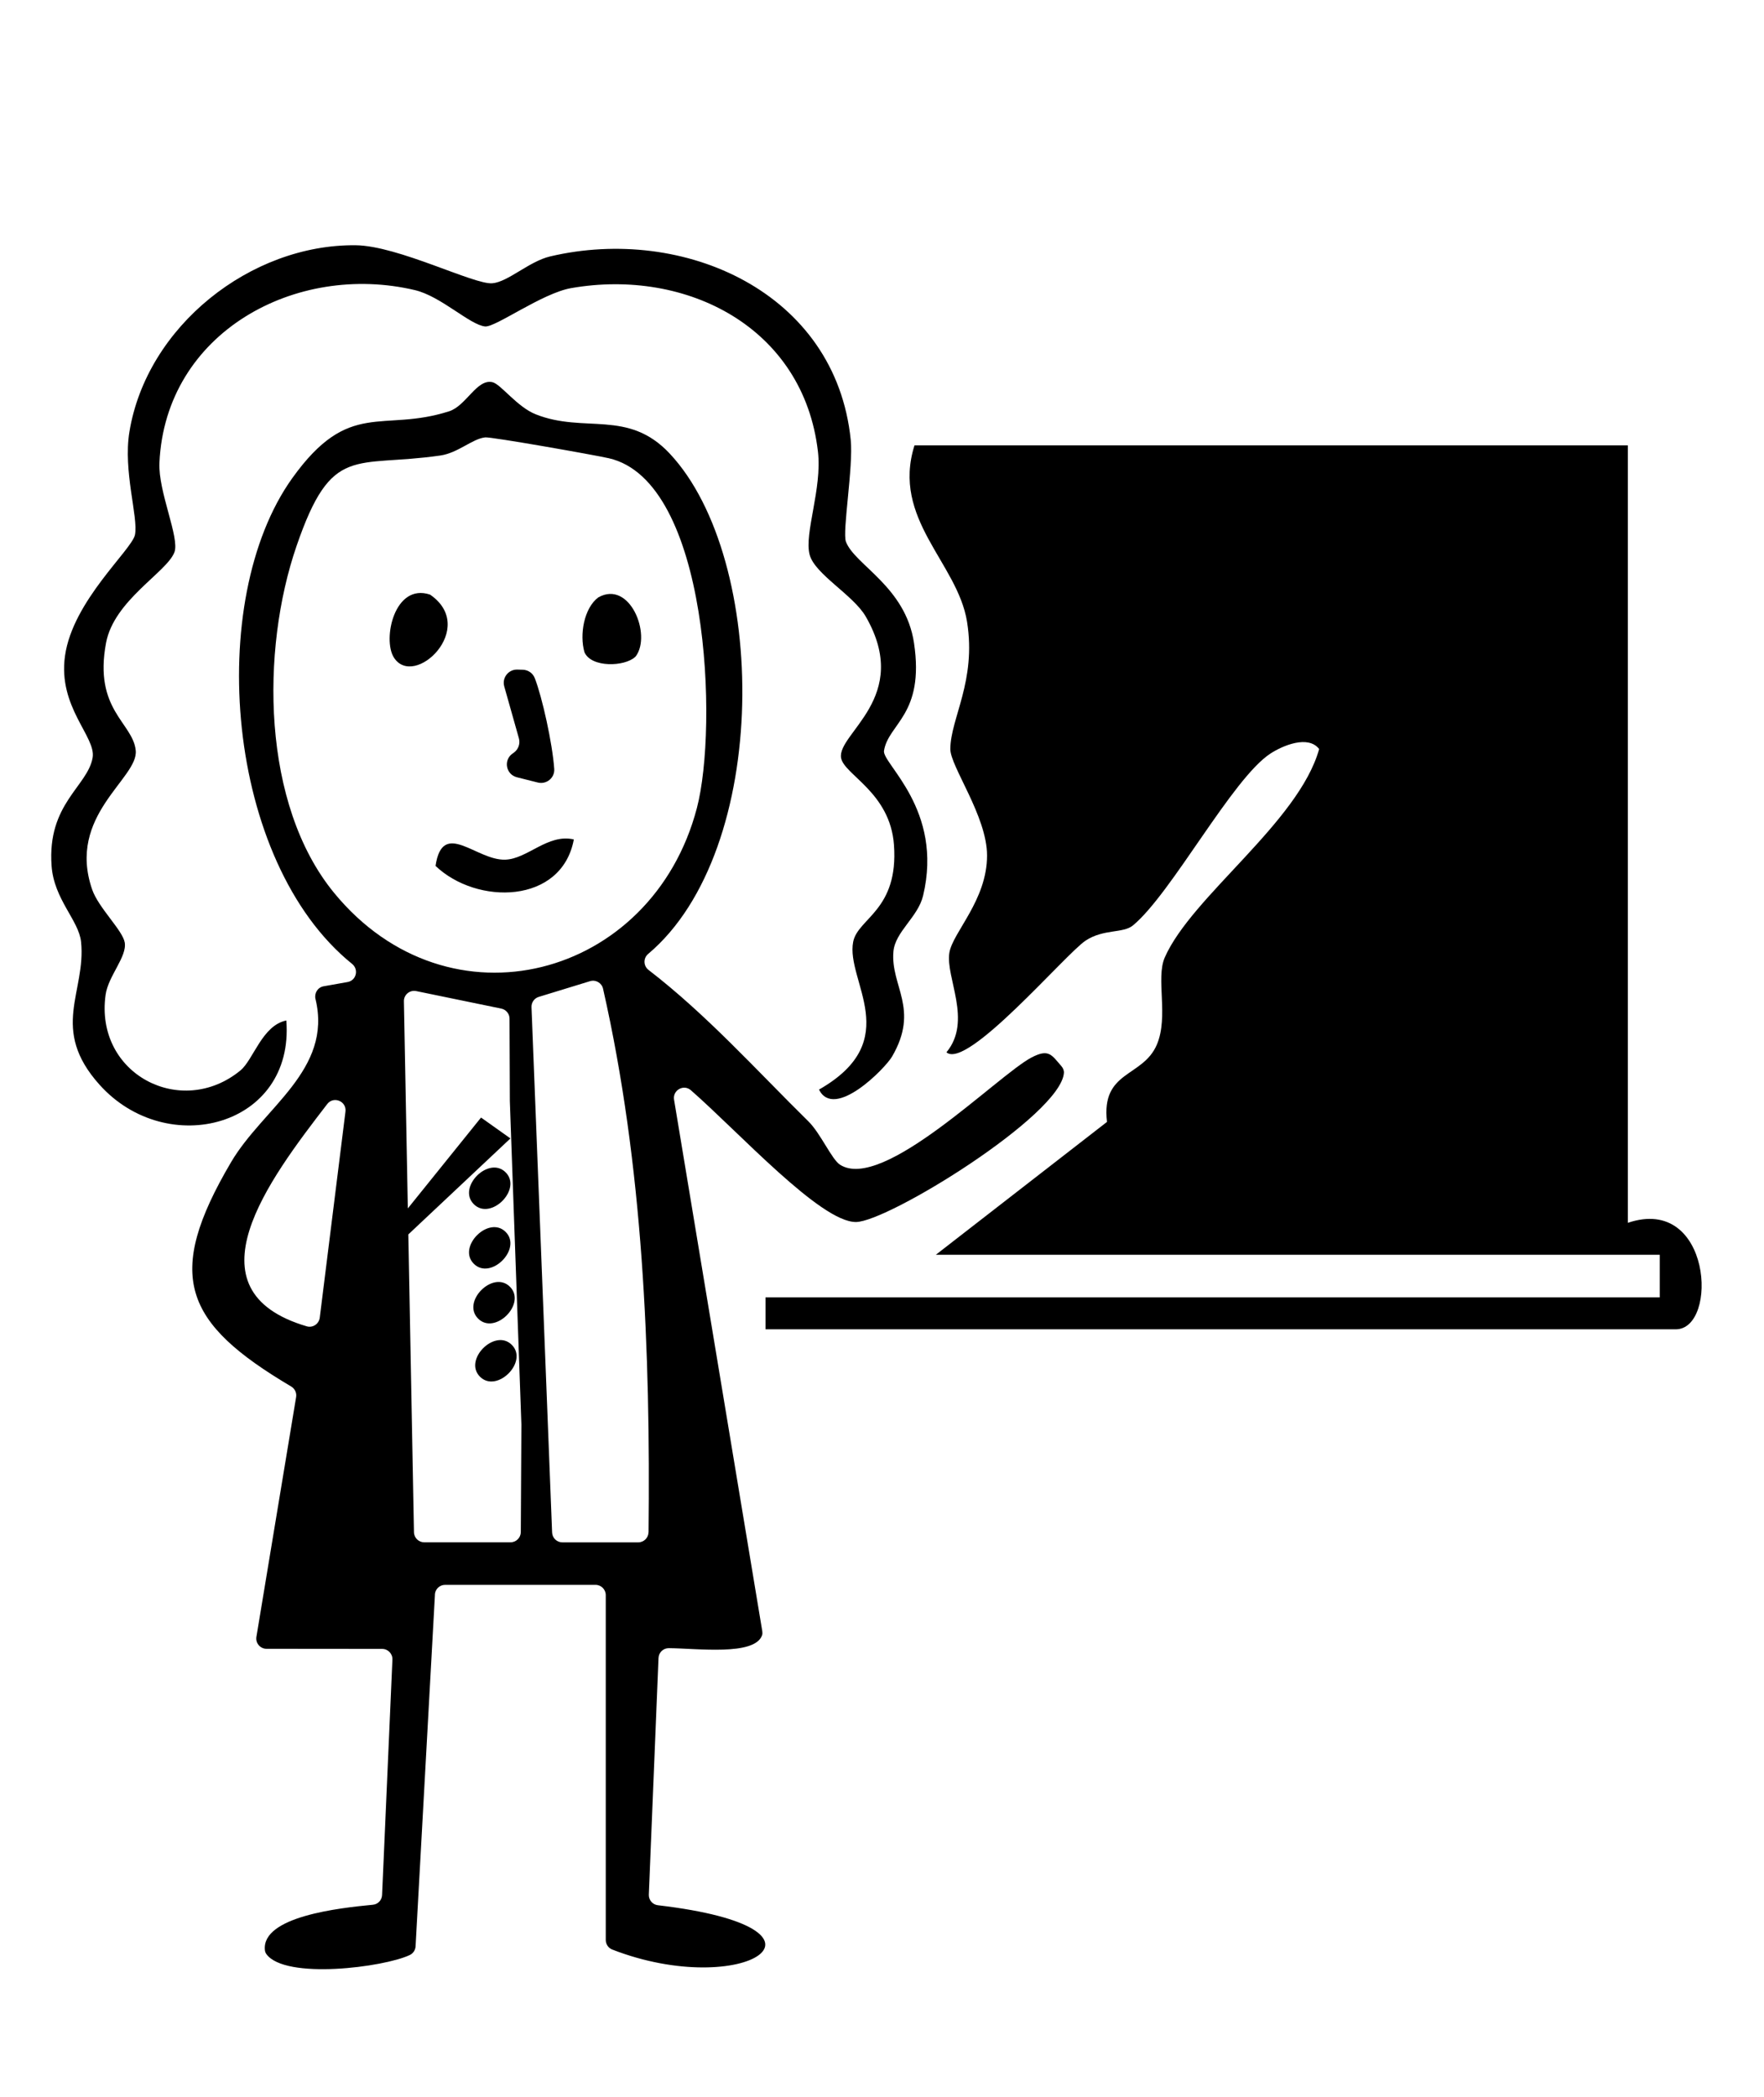 <?xml version="1.0" encoding="UTF-8"?>
<svg id="Layer_1" data-name="Layer 1" xmlns="http://www.w3.org/2000/svg" viewBox="0 0 331.39 393.89">
  <path d="M305.81,83.65v146c15.78-5.34,17.07,20,9,20h-171v-6h168v-8h-136l32.15-24.95c-1.14-9.72,6.75-8.31,9.38-14.54,2.23-5.28-.24-12.41,1.47-16.33,5.03-11.48,25.18-25.41,29.01-39.16-2.06-2.66-6.82-.67-9.15.85-7.15,4.64-18.56,26.25-25.82,32.27-1.86,1.54-5.51.63-8.89,2.85-3.76,2.47-22.26,24.31-26.16,20.99,4.92-5.92-.21-14.09.55-18.7.63-3.84,7.09-9.86,7.08-18.28-.01-7.39-6.93-16.74-6.9-20,.05-5.78,4.93-12.76,3.14-23.89-1.78-11.08-14.24-19.26-9.87-33.12h134Z"/>
  <path d="M81.71,299.47l-3.64,66.06c-.04.7-.45,1.33-1.09,1.63-4.83,2.3-23.42,4.69-26.94-.18-.16-.22-.26-.5-.28-.77-.6-6.29,14-7.89,20.29-8.49.96-.09,1.69-.87,1.73-1.83l1.94-44.21c.05-1.09-.83-2.01-1.92-2.01l-21.73-.02c-1.19,0-2.09-1.07-1.9-2.24l7.46-45.04c.13-.79-.24-1.57-.93-1.98-20.19-11.95-23.88-20.77-11.29-42.13,6.04-10.25,19.09-17.29,15.86-30.64-.26-1.09.41-2.19,1.52-2.39l4.51-.8c1.64-.29,2.14-2.36.84-3.41-23.8-19.21-27.68-68.28-11.22-91.24,10.7-14.92,16.84-8.49,29.46-12.54,3.21-1.03,5.2-6.15,8.14-5.46,1.57.37,4.6,4.63,8.12,6.03,9.16,3.64,17.33-1.01,25.18,7.38,18.59,19.85,19.05,74.51-4.05,93.96-.95.8-.92,2.25.07,3.01,10.96,8.44,20.21,18.77,30.02,28.43,2.31,2.27,4.39,7.15,5.95,8.15,8.08,5.17,29.62-16.8,35.96-20.13,3.28-1.72,3.78-.49,5.63,1.62.3.35.5.8.47,1.26-.56,7.95-33.07,27.99-39.07,28.01-6.65.03-21.98-16.86-31.01-24.75-1.36-1.19-3.45,0-3.16,1.77l16.57,99.8c.04.27.05.55-.04.8-1.39,3.91-12.27,2.44-17.53,2.41-1.03,0-1.88.82-1.92,1.85l-1.82,44.44c-.04,1,.7,1.87,1.69,1.99,37.21,4.35,16.15,17.92-8.57,8.32-.73-.29-1.21-1.01-1.21-1.79v-64.77c0-1.06-.86-1.93-1.93-1.93h-28.25c-1.02,0-1.87.8-1.92,1.82ZM91.11,82.15c-2.39.26-5.08,2.93-8.41,3.4-16.2,2.33-20.37-2.26-26.99,16.99-6.73,19.56-6.57,48.54,7.05,65.14,21.6,26.33,59.77,16.08,68.16-15.93,3.99-15.21,2.31-61.38-16.54-65.69-2.59-.59-22.09-4.05-23.27-3.92ZM121.84,287.75c.36-34.12-1.01-68.84-8.55-102.07-.25-1.09-1.38-1.74-2.45-1.41l-9.63,2.95c-.84.26-1.39,1.04-1.36,1.92l3.87,98.67c.04,1.03.89,1.85,1.92,1.85h14.26c1.06,0,1.92-.85,1.93-1.91ZM95.78,206.76l-.06-15.46c0-.91-.65-1.69-1.54-1.88l-15.99-3.29c-1.21-.25-2.34.69-2.31,1.92l1.89,99.71c.02,1.05.88,1.89,1.92,1.89h16.22c1.06,0,1.92-.86,1.93-1.92l.11-20.2M90.37,209.88,95.89,213.8,60.07,247.47l4.83-38.71c.24-1.95-2.24-2.97-3.43-1.41-10.97,14.24-26.7,35-3.84,41.74,1.13.33,2.29-.45,2.44-1.62Z"/>
  <path d="M45.19,201.01c2.42-2,4.06-8.44,8.6-9.36,1.56,19.96-22.41,26.17-35.07,12.09-9.47-10.52-2.52-17.45-3.49-26.85-.42-4.05-5.09-7.97-5.54-14.27-.85-11.68,6.76-14.91,7.71-20.32.69-3.93-6.55-9.46-5.19-19.12,1.45-10.37,12.59-19.92,13.15-22.76.64-3.32-2.26-11.91-1.05-19.31,3.25-19.85,22.8-35.27,42.52-35.05,7.99.09,22.24,7.45,25.67,7.14,2.96-.26,6.88-4.1,10.84-5.04,25.1-5.91,53.67,6.71,56.48,34.46.51,5.04-1.61,17.24-.9,19.12,1.65,4.37,11.21,8.42,12.79,19.03,2.01,13.48-4.82,15.09-5.64,20.23-.38,2.4,11.23,11.04,7.34,27.23-.97,4.03-5.24,6.74-5.57,10.47-.57,6.51,4.97,10.74-.25,19.72-1.3,2.24-10.86,11.98-13.73,6.21,16.25-9.27,4.98-20.37,6.42-27.75.87-4.45,8.56-5.92,7.66-18.22-.72-9.85-9.37-13.15-9.93-16.31-.81-4.6,13.38-11.4,4.63-26.56-2.33-4.04-9.57-7.95-10.54-11.61-1.06-4,2.37-12.39,1.56-19.36-2.7-23.3-24.64-34.5-46.36-30.71-5.45.95-14.21,7.38-16.16,7.2-2.86-.27-8.28-5.66-13.18-6.82-22.33-5.29-46.88,7.89-48.01,32.42-.25,5.45,3.85,14.11,2.81,16.82-1.45,3.76-11.34,9-12.84,17.01-2.36,12.61,5.07,14.98,5.58,20.22s-13.02,12.17-8.18,26.12c1.19,3.42,5.71,7.63,6.11,9.92.46,2.68-3.09,6.28-3.59,9.81-2.1,14.9,14.23,23.39,25.37,14.19Z"/>
  <path d="M107.8,157.66c-2.27,12.17-18.22,12.37-25.98,4.96,1.32-8.85,7.62-1.03,13.05-1.17,4.22-.1,8.02-4.94,12.93-3.8Z"/>
  <path d="M100.46,127.34c1.38,3.53,3.32,12.23,3.66,17.06.12,1.68-1.45,2.97-3.09,2.56l-3.93-.99c-2.06-.52-2.56-3.22-.82-4.44l.24-.17c.86-.61,1.25-1.69.96-2.71l-2.75-9.74c-.46-1.61.79-3.21,2.46-3.16l1.03.03c.99.03,1.87.63,2.23,1.55Z"/>
  <path d="M119.36,123.34c-1.96,1.89-8.3,2.09-9.56-.85-.96-3.29-.09-8.29,2.6-10.3,5.92-3.32,10.02,6.99,7.06,11.04l-.1.11Z"/>
  <path d="M73.98,123.46c-2.15-3.44.13-14.02,6.81-11.79,9.09,6.23-3.02,17.85-6.81,11.79Z"/>
  <path d="M95.8,241.66c3.17,3.17-2.81,9.15-5.98,5.98s2.81-9.15,5.98-5.98Z"/>
  <path d="M96.15,252.57c3.17,3.17-2.81,9.15-5.98,5.98s2.81-9.15,5.98-5.98Z"/>
  <path d="M94.99,231.36c3.17,3.17-2.81,9.15-5.98,5.98s2.81-9.15,5.98-5.98Z"/>
  <path d="M94.99,220.17c3.17,3.17-2.81,9.15-5.98,5.98s2.81-9.15,5.98-5.98Z"/>
</svg>
